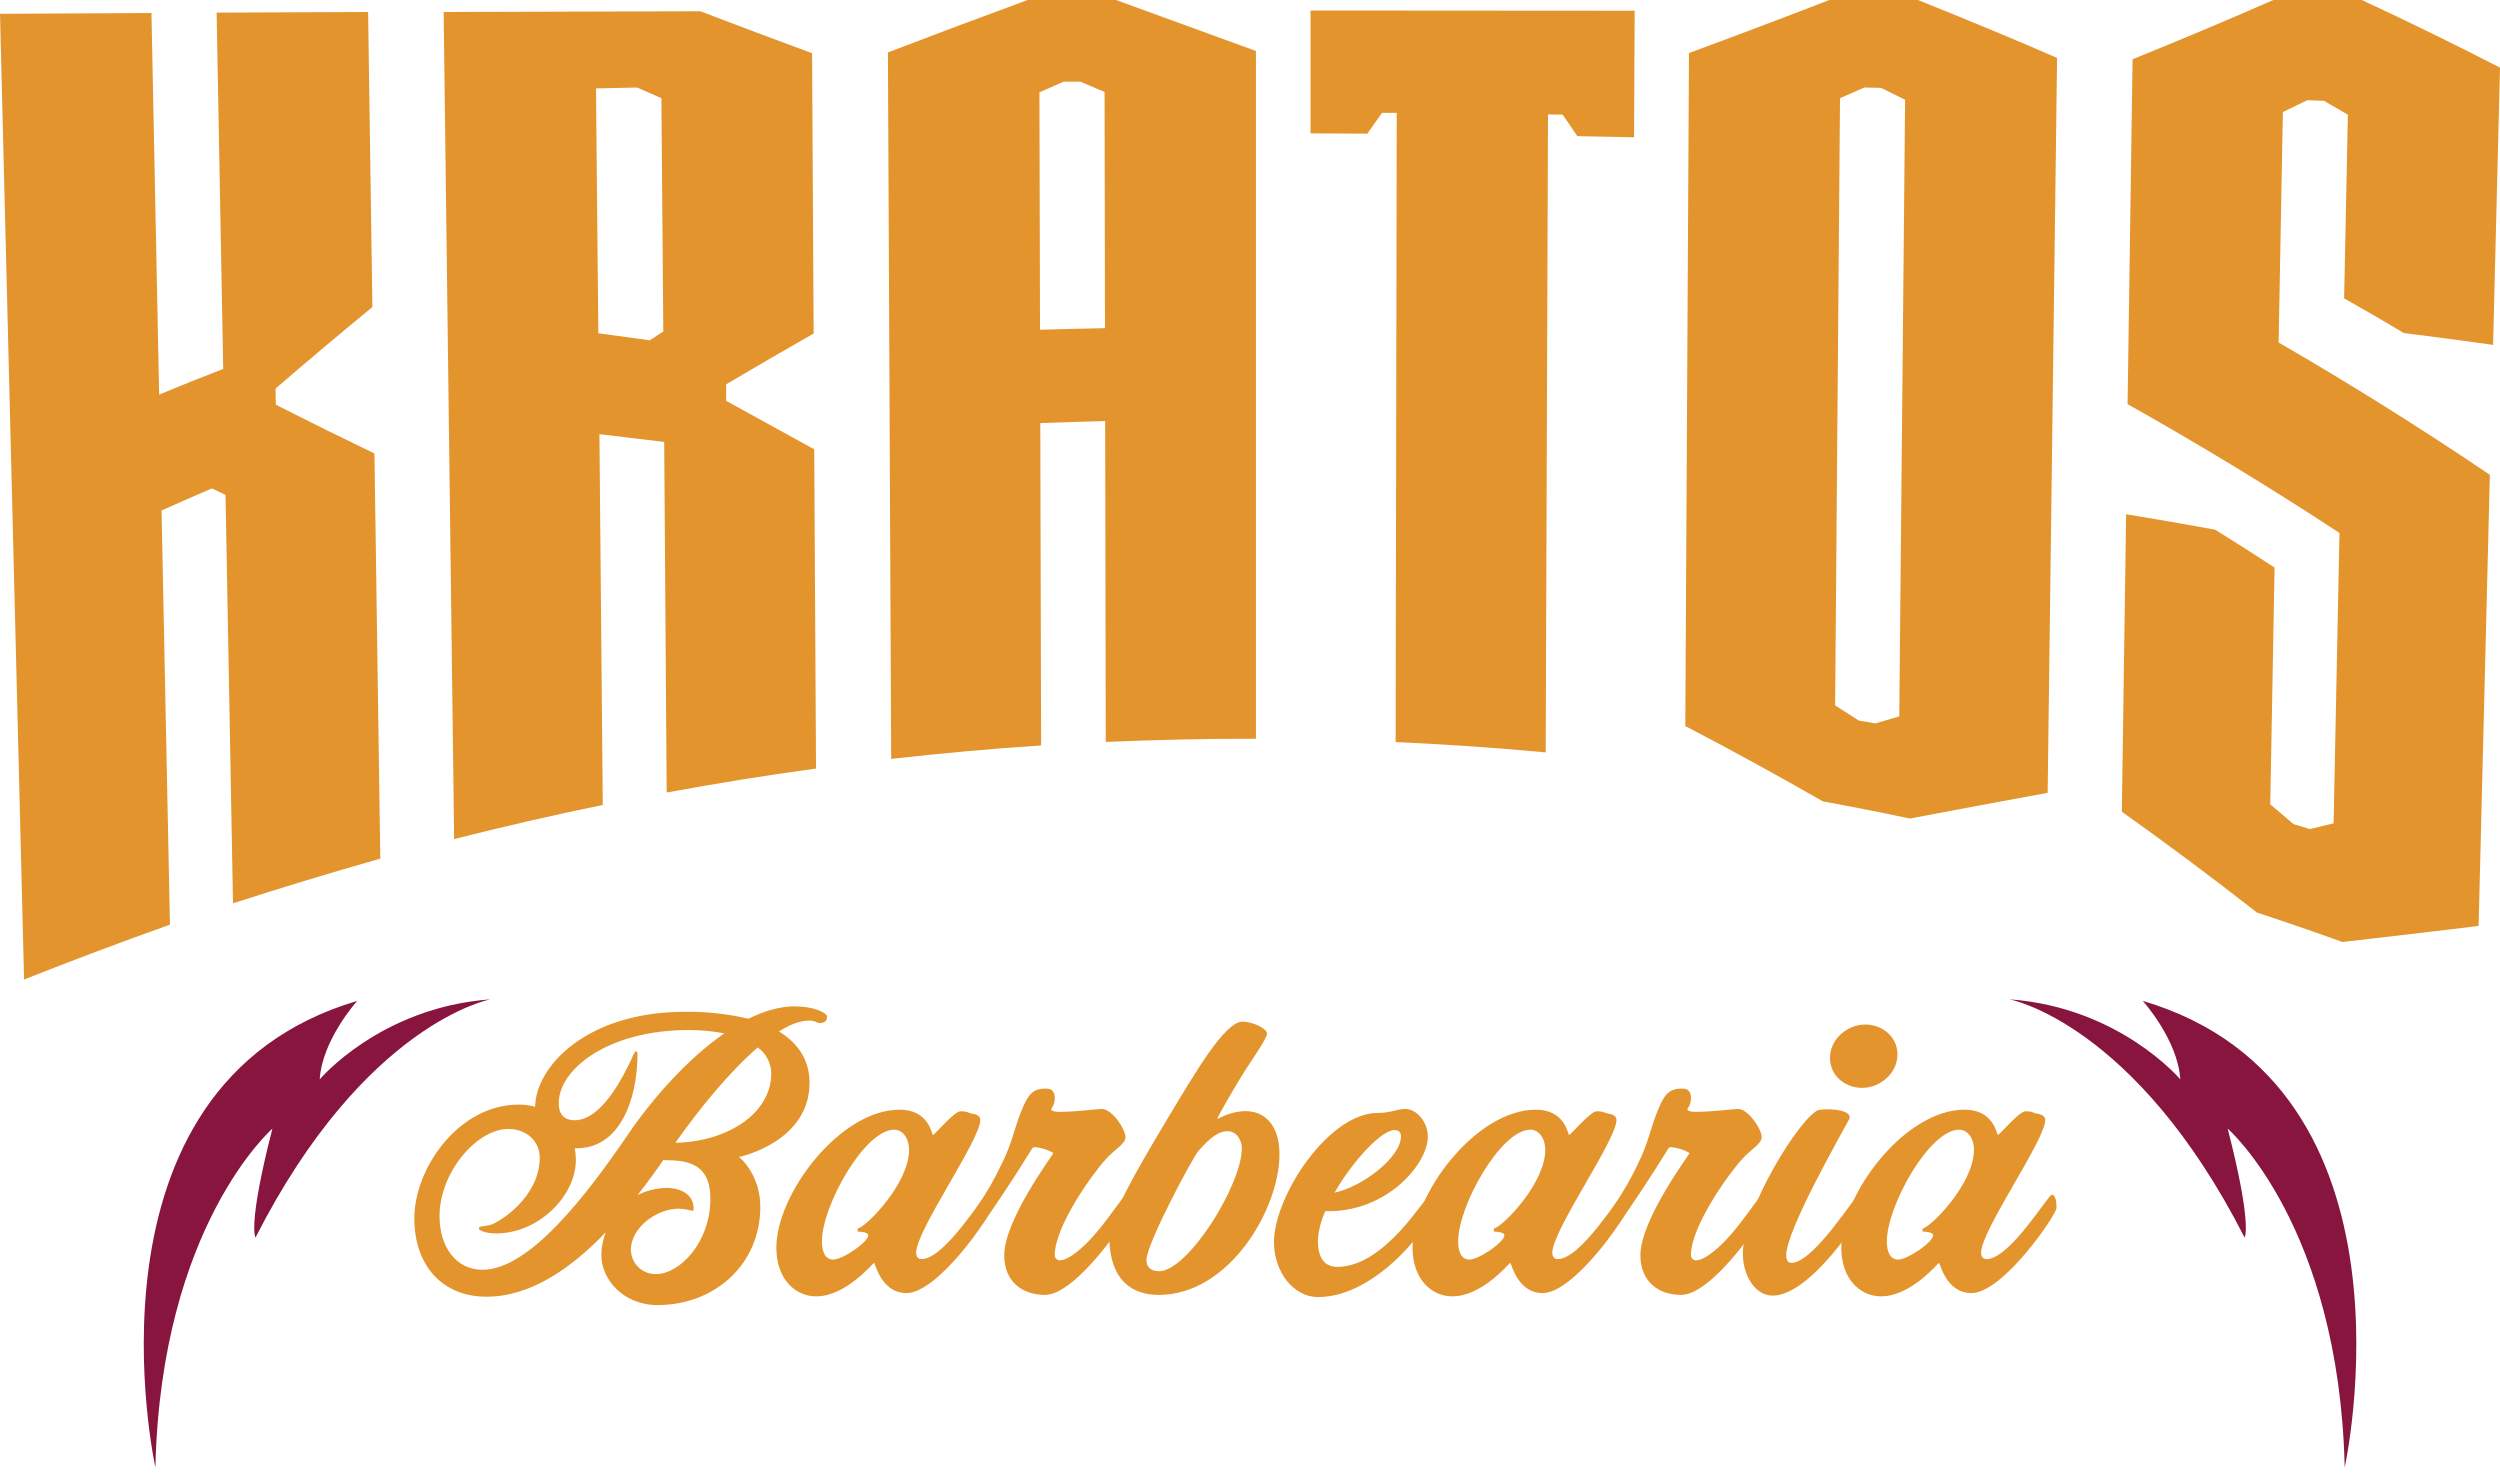 <svg width="100" height="59" viewBox="0 0 100 59" fill="none" xmlns="http://www.w3.org/2000/svg">
<path d="M0.963 39.18C0.643 26.304 0.322 13.428 0 0.552L6.058 0.521C6.16 5.609 6.263 10.697 6.366 15.784C7.39 15.363 7.902 15.152 8.928 14.757C8.841 10.008 8.754 5.257 8.665 0.505L14.724 0.48L14.895 12.283C13.589 13.354 12.299 14.44 11.024 15.541C11.024 15.801 11.024 15.931 11.035 16.19C12.343 16.854 13.657 17.504 14.978 18.14C15.056 23.541 15.135 28.943 15.212 34.345C13.237 34.906 11.273 35.501 9.32 36.132L9.021 19.796L8.476 19.535C7.671 19.882 7.267 20.059 6.462 20.419C6.574 25.942 6.685 31.464 6.798 36.986C4.838 37.684 2.893 38.415 0.963 39.18Z" fill="#E3942C"/>
<path d="M26.568 17.677C25.532 17.551 25.013 17.488 23.977 17.367L24.111 32.198C22.121 32.604 20.141 33.065 18.165 33.562C18.026 22.535 17.886 11.507 17.746 0.48C21.169 0.468 24.591 0.458 28.013 0.45C29.5 1.02 30.99 1.58 32.483 2.129C32.505 5.866 32.526 9.604 32.546 13.34C31.373 14.009 30.206 14.687 29.045 15.373V16.034C30.219 16.682 31.394 17.328 32.569 17.972L32.641 30.742C30.642 31.011 28.651 31.338 26.667 31.701C26.636 27.024 26.603 22.349 26.568 17.677ZM23.939 13.331L25.991 13.613L26.532 13.258L26.456 3.928C26.067 3.759 25.874 3.676 25.485 3.501L23.84 3.536C23.871 6.802 23.902 10.067 23.933 13.331H23.939Z" fill="#E3942C"/>
<path d="M35.517 2.096C37.372 1.386 39.235 0.687 41.105 0H44.639C46.509 0.682 48.374 1.362 50.237 2.039C50.237 11.21 50.237 20.381 50.237 29.55C48.234 29.544 46.23 29.593 44.23 29.677L44.207 16.843C43.169 16.869 42.65 16.886 41.612 16.924C41.622 21.224 41.633 25.522 41.644 29.819C39.641 29.946 37.641 30.133 35.647 30.356L35.517 2.096ZM41.601 13.19C42.641 13.16 43.159 13.147 44.199 13.127C44.194 9.978 44.189 6.829 44.183 3.679L43.215 3.267H42.543C42.156 3.437 41.962 3.519 41.577 3.693L41.601 13.19Z" fill="#E3942C"/>
<path d="M65.387 0.429C65.377 2.113 65.369 3.8 65.362 5.491C64.454 5.471 64.001 5.462 63.094 5.446L62.508 4.586L61.92 4.578C61.89 13.081 61.859 21.586 61.828 30.096C59.83 29.908 57.829 29.775 55.826 29.682C55.84 21.293 55.855 12.904 55.869 4.515H55.281C55.044 4.847 54.926 5.02 54.691 5.346C53.784 5.34 53.33 5.339 52.422 5.335V0.42C56.744 0.42 61.066 0.423 65.387 0.429Z" fill="#E3942C"/>
<path d="M67.559 2.121C69.439 1.429 71.311 0.721 73.174 0H76.716C78.582 0.748 80.441 1.515 82.283 2.316L81.906 31.713C80.066 32.05 78.228 32.393 76.392 32.742C75.239 32.496 74.08 32.267 72.917 32.056C71.102 31.014 69.267 30.01 67.412 29.042L67.559 2.121ZM73.4 28.212C73.78 28.453 73.971 28.574 74.35 28.821L75.013 28.937L75.971 28.657C76.048 20.436 76.125 12.213 76.204 3.99L75.242 3.515L74.569 3.501C74.182 3.673 73.987 3.754 73.6 3.928C73.537 12.024 73.472 20.118 73.405 28.212H73.4Z" fill="#E3942C"/>
<path d="M85.303 2.37C87.192 1.607 89.07 0.817 90.935 0H94.47C96.332 0.864 98.176 1.768 100 2.705L99.723 13.796C98.535 13.628 97.345 13.47 96.154 13.322C95.2 12.753 94.722 12.474 93.765 11.934C93.814 9.486 93.864 7.037 93.915 4.589C93.535 4.364 93.341 4.253 92.961 4.032L92.289 4.008C91.899 4.198 91.704 4.294 91.315 4.483L91.145 13.7C94.026 15.368 96.843 17.132 99.594 18.993C99.445 25.009 99.294 31.024 99.144 37.038C97.329 37.258 95.512 37.472 93.695 37.68C92.561 37.27 91.422 36.878 90.279 36.503C88.507 35.115 86.705 33.77 84.873 32.468C84.929 28.501 84.987 24.535 85.045 20.569C86.233 20.764 87.42 20.97 88.606 21.188C89.559 21.781 90.034 22.084 90.983 22.703C90.926 25.859 90.868 29.015 90.81 32.173C91.182 32.486 91.369 32.644 91.741 32.964L92.394 33.163L93.344 32.934L93.579 21.318C90.811 19.502 87.986 17.785 85.103 16.166C85.169 11.565 85.236 6.966 85.303 2.37Z" fill="#E3942C"/>
<path d="M19.621 39.973C15.216 40.293 12.789 43.174 12.789 43.174C12.884 41.591 14.289 40.036 14.289 40.036C2.836 43.422 6.216 58.696 6.216 58.696C6.438 49.02 10.897 45.145 10.897 45.145C9.896 49.035 10.22 49.503 10.22 49.503C14.594 40.903 19.621 39.973 19.621 39.973Z" fill="#87153D"/>
<path d="M80.379 39.973C84.784 40.293 87.211 43.174 87.211 43.174C87.116 41.591 85.711 40.036 85.711 40.036C97.167 43.422 93.788 58.696 93.788 58.696C93.565 49.02 89.107 45.145 89.107 45.145C90.108 49.035 89.784 49.503 89.784 49.503C85.406 40.903 80.379 39.973 80.379 39.973Z" fill="#87153D"/>
<path d="M32.804 40.923C32.659 40.923 32.616 40.822 32.382 40.822C32.002 40.822 31.595 40.981 31.157 41.258C32.017 41.782 32.382 42.511 32.382 43.311C32.382 45.653 29.655 46.265 29.553 46.28C29.64 46.324 30.413 47.022 30.413 48.273C30.413 50.573 28.59 52.203 26.3 52.203C24.915 52.203 24.054 51.155 24.054 50.209C24.055 49.895 24.115 49.584 24.23 49.292C22.874 50.704 21.241 51.868 19.462 51.868C17.639 51.868 16.573 50.559 16.573 48.739C16.573 46.719 18.354 44.184 20.748 44.184C20.97 44.182 21.191 44.212 21.405 44.271C21.434 42.629 23.504 40.473 27.384 40.473C28.243 40.459 29.1 40.552 29.936 40.749C30.562 40.444 31.19 40.254 31.788 40.254C32.547 40.254 33.085 40.507 33.085 40.676C33.085 40.845 32.951 40.923 32.804 40.923ZM27.555 41.2C24.317 41.2 22.349 42.772 22.349 44.126C22.349 44.547 22.539 44.81 22.99 44.81C24.054 44.81 24.915 43.093 25.251 42.379C25.294 42.268 25.347 42.16 25.411 42.059C25.484 42.059 25.499 42.074 25.499 42.161C25.499 44.023 24.769 45.959 23.035 45.93H22.99C23.02 46.084 23.035 46.239 23.035 46.396C23.035 47.837 21.547 49.337 19.84 49.337C19.447 49.337 19.154 49.219 19.154 49.147C19.154 49.001 19.462 49.089 19.753 48.943C20.439 48.594 21.59 47.633 21.59 46.309C21.59 45.653 21.065 45.158 20.336 45.158C19.071 45.158 17.581 46.891 17.581 48.652C17.581 49.83 18.207 50.791 19.301 50.791C21.182 50.791 23.476 47.794 25.121 45.377C26.113 43.922 27.512 42.346 28.971 41.336C28.504 41.245 28.03 41.199 27.555 41.2ZM26.724 46.411C26.66 46.414 26.596 46.409 26.534 46.396C26.228 46.847 25.877 47.328 25.499 47.808C25.855 47.623 26.249 47.524 26.65 47.517C27.263 47.517 27.745 47.794 27.745 48.347C27.745 48.405 27.73 48.434 27.701 48.434C27.525 48.385 27.344 48.355 27.162 48.347C26.228 48.347 25.236 49.132 25.236 49.988C25.237 50.118 25.264 50.247 25.315 50.367C25.366 50.487 25.441 50.596 25.534 50.686C25.628 50.777 25.738 50.849 25.86 50.896C25.981 50.944 26.111 50.967 26.242 50.964C27.175 50.964 28.415 49.712 28.415 47.952C28.415 46.804 27.833 46.411 26.724 46.411ZM30.311 41.898C29.159 42.888 27.948 44.387 27.015 45.712C29.086 45.669 30.851 44.547 30.851 42.934C30.848 42.731 30.798 42.532 30.704 42.352C30.61 42.172 30.476 42.017 30.311 41.898Z" fill="#E3942C"/>
<path d="M36.261 51.723C35.239 51.723 35.007 50.515 34.962 50.515C34.918 50.515 33.854 51.854 32.645 51.854C31.843 51.854 31.054 51.199 31.054 49.904C31.054 47.765 33.592 44.387 35.989 44.387C37.17 44.387 37.273 45.397 37.316 45.397C37.389 45.397 38.162 44.451 38.424 44.451C38.686 44.451 38.677 44.494 38.846 44.538C38.993 44.568 39.212 44.597 39.212 44.8C39.212 45.6 36.645 49.21 36.645 50.112C36.645 50.258 36.718 50.364 36.864 50.364C37.798 50.364 39.328 47.789 39.474 47.789C39.62 47.789 39.664 48.041 39.664 48.313C39.664 48.584 37.529 51.723 36.261 51.723ZM35.764 45.188C34.584 45.188 32.877 48.231 32.877 49.656C32.877 50.122 33.038 50.383 33.33 50.383C33.71 50.383 34.73 49.685 34.73 49.409C34.73 49.292 34.423 49.263 34.307 49.263V49.147C34.687 49.045 36.363 47.328 36.363 45.991C36.363 45.537 36.115 45.188 35.764 45.188Z" fill="#E3942C"/>
<path d="M41.802 51.796C40.883 51.796 40.169 51.257 40.169 50.209C40.169 48.784 42.137 46.169 42.137 46.119C41.913 45.991 41.665 45.912 41.408 45.887C41.35 45.887 41.307 45.901 41.292 45.93C40.577 47.094 39.862 48.157 39.352 48.885C39.338 48.916 39.315 48.943 39.287 48.963C39.259 48.984 39.226 48.997 39.192 49.001C39.065 49.001 38.973 48.827 38.973 48.565C38.991 48.45 39.034 48.341 39.099 48.244C39.465 47.713 39.788 47.153 40.062 46.57C40.5 45.698 40.587 45.071 40.864 44.417C41.155 43.689 41.37 43.544 41.856 43.544C42.074 43.544 42.191 43.67 42.191 43.922C42.191 44.213 42.045 44.329 42.045 44.373C42.045 44.417 42.132 44.475 42.366 44.475C43.052 44.475 43.868 44.358 44.073 44.358C44.48 44.358 45.02 45.158 45.02 45.494C45.02 45.756 44.568 45.988 44.247 46.353C43.693 46.949 42.191 49.06 42.191 50.195C42.189 50.223 42.193 50.251 42.202 50.278C42.211 50.304 42.226 50.329 42.245 50.349C42.264 50.37 42.288 50.386 42.313 50.397C42.339 50.408 42.367 50.414 42.395 50.414C42.76 50.414 43.416 49.846 43.913 49.234C44.468 48.565 44.934 47.837 45.007 47.837C45.133 47.837 45.196 48.099 45.196 48.361C45.196 48.622 43.071 51.796 41.802 51.796Z" fill="#E3942C"/>
<path d="M46.353 51.796C45.361 51.796 44.369 51.301 44.369 49.409C44.369 48.755 45.448 46.833 46.585 44.941C47.825 42.874 48.989 40.865 49.706 40.865C50.1 40.865 50.683 41.142 50.683 41.345C50.683 41.548 50.013 42.466 49.633 43.093C49.254 43.719 48.699 44.679 48.699 44.734L48.73 44.749C49.059 44.562 49.429 44.457 49.808 44.444C50.61 44.444 51.179 45.026 51.179 46.175C51.179 48.347 49.181 51.796 46.353 51.796ZM49.108 45.247C48.602 45.247 48.16 45.8 47.942 46.032C47.723 46.265 45.857 49.758 45.857 50.399C45.857 50.651 46.002 50.849 46.363 50.849C47.515 50.849 49.674 47.401 49.674 45.925C49.677 45.653 49.488 45.247 49.108 45.247Z" fill="#E3942C"/>
<path d="M52.725 51.883C51.733 51.883 50.96 50.873 50.96 49.685C50.96 47.837 53.148 44.518 55.102 44.518C55.627 44.518 55.904 44.358 56.211 44.358C56.678 44.358 57.114 44.897 57.114 45.464C57.114 46.556 55.496 48.448 53.148 48.448C53.105 48.449 53.062 48.445 53.021 48.434C52.842 48.808 52.738 49.213 52.715 49.627C52.715 50.267 52.949 50.675 53.488 50.675C55.428 50.675 57.03 47.794 57.208 47.794C57.385 47.794 57.382 48.055 57.382 48.273C57.377 48.797 55.145 51.883 52.725 51.883ZM55.773 45.204C55.267 45.204 54.111 46.426 53.382 47.708C54.533 47.455 56.039 46.281 56.039 45.451C56.035 45.29 55.947 45.204 55.773 45.204Z" fill="#E3942C"/>
<path d="M61.708 51.723C60.687 51.723 60.454 50.515 60.41 50.515C60.365 50.515 59.301 51.854 58.092 51.854C57.29 51.854 56.502 51.199 56.502 49.904C56.502 47.765 59.039 44.387 61.436 44.387C62.617 44.387 62.719 45.397 62.763 45.397C62.836 45.397 63.609 44.451 63.871 44.451C64.133 44.451 64.124 44.494 64.294 44.538C64.441 44.568 64.659 44.597 64.659 44.8C64.659 45.6 62.092 49.21 62.092 50.112C62.092 50.258 62.164 50.364 62.311 50.364C63.244 50.364 64.776 47.789 64.921 47.789C65.067 47.789 65.111 48.041 65.111 48.313C65.111 48.584 62.977 51.723 61.708 51.723ZM61.212 45.188C60.031 45.188 58.325 48.231 58.325 49.656C58.325 50.122 58.485 50.383 58.776 50.383C59.156 50.383 60.177 49.685 60.177 49.409C60.177 49.292 59.871 49.263 59.754 49.263V49.147C60.134 49.045 61.81 47.328 61.81 45.991C61.81 45.537 61.562 45.188 61.212 45.188Z" fill="#E3942C"/>
<path d="M67.249 51.796C66.331 51.796 65.616 51.257 65.616 50.209C65.616 48.784 67.584 46.169 67.584 46.119C67.361 45.991 67.112 45.912 66.856 45.887C66.797 45.887 66.753 45.901 66.739 45.93C66.024 47.094 65.31 48.157 64.8 48.885C64.785 48.916 64.763 48.943 64.734 48.963C64.706 48.984 64.674 48.997 64.639 49.001C64.513 49.001 64.42 48.827 64.42 48.565C64.438 48.45 64.481 48.341 64.547 48.244C64.912 47.713 65.234 47.153 65.51 46.57C65.946 45.698 66.035 45.071 66.312 44.417C66.603 43.689 66.818 43.544 67.302 43.544C67.521 43.544 67.639 43.67 67.639 43.922C67.639 44.213 67.492 44.329 67.492 44.373C67.492 44.417 67.579 44.475 67.813 44.475C68.499 44.475 69.315 44.358 69.519 44.358C69.927 44.358 70.468 45.158 70.468 45.494C70.468 45.756 70.015 45.988 69.695 46.353C69.141 46.949 67.639 49.06 67.639 50.195C67.636 50.223 67.64 50.251 67.649 50.278C67.659 50.304 67.673 50.329 67.692 50.349C67.712 50.37 67.735 50.386 67.761 50.397C67.786 50.408 67.814 50.414 67.843 50.414C68.207 50.414 68.863 49.846 69.361 49.234C69.915 48.565 70.382 47.837 70.454 47.837C70.58 47.837 70.644 48.099 70.644 48.361C70.644 48.622 68.518 51.796 67.249 51.796Z" fill="#E3942C"/>
<path d="M70.909 51.825C70.18 51.825 69.714 50.981 69.714 50.151C69.714 48.376 71.991 44.708 72.732 44.402C72.858 44.38 72.985 44.37 73.112 44.373C73.476 44.373 73.987 44.446 73.987 44.694C73.983 44.736 73.968 44.776 73.943 44.81C73.637 45.392 71.449 49.205 71.449 50.209C71.449 50.428 71.537 50.515 71.653 50.515C72.558 50.515 74.235 47.765 74.366 47.765C74.526 47.765 74.541 48.099 74.541 48.303C74.541 48.565 72.426 51.825 70.909 51.825ZM74.482 43.514C73.797 43.514 73.199 43.02 73.199 42.321C73.199 41.564 73.885 40.981 74.614 40.981C75.299 40.981 75.898 41.477 75.898 42.175C75.898 42.931 75.212 43.514 74.482 43.514Z" fill="#E3942C"/>
<path d="M78.857 51.723C77.837 51.723 77.603 50.515 77.56 50.515C77.517 50.515 76.452 51.854 75.241 51.854C74.439 51.854 73.652 51.199 73.652 49.904C73.652 47.765 76.189 44.387 78.586 44.387C79.768 44.387 79.87 45.397 79.913 45.397C79.987 45.397 80.76 44.451 81.022 44.451C81.283 44.451 81.275 44.494 81.445 44.538C81.591 44.568 81.81 44.597 81.81 44.8C81.81 45.6 79.243 49.21 79.243 50.112C79.243 50.258 79.316 50.364 79.462 50.364C80.395 50.364 81.926 47.789 82.072 47.789C82.217 47.789 82.261 48.041 82.261 48.313C82.261 48.584 80.126 51.723 78.857 51.723ZM78.361 45.188C77.18 45.188 75.474 48.231 75.474 49.656C75.474 50.122 75.635 50.383 75.927 50.383C76.306 50.383 77.326 49.685 77.326 49.409C77.326 49.292 77.02 49.263 76.903 49.263V49.147C77.283 49.045 78.959 47.328 78.959 45.991C78.959 45.537 78.711 45.188 78.361 45.188Z" fill="#E3942C"/>
</svg>
